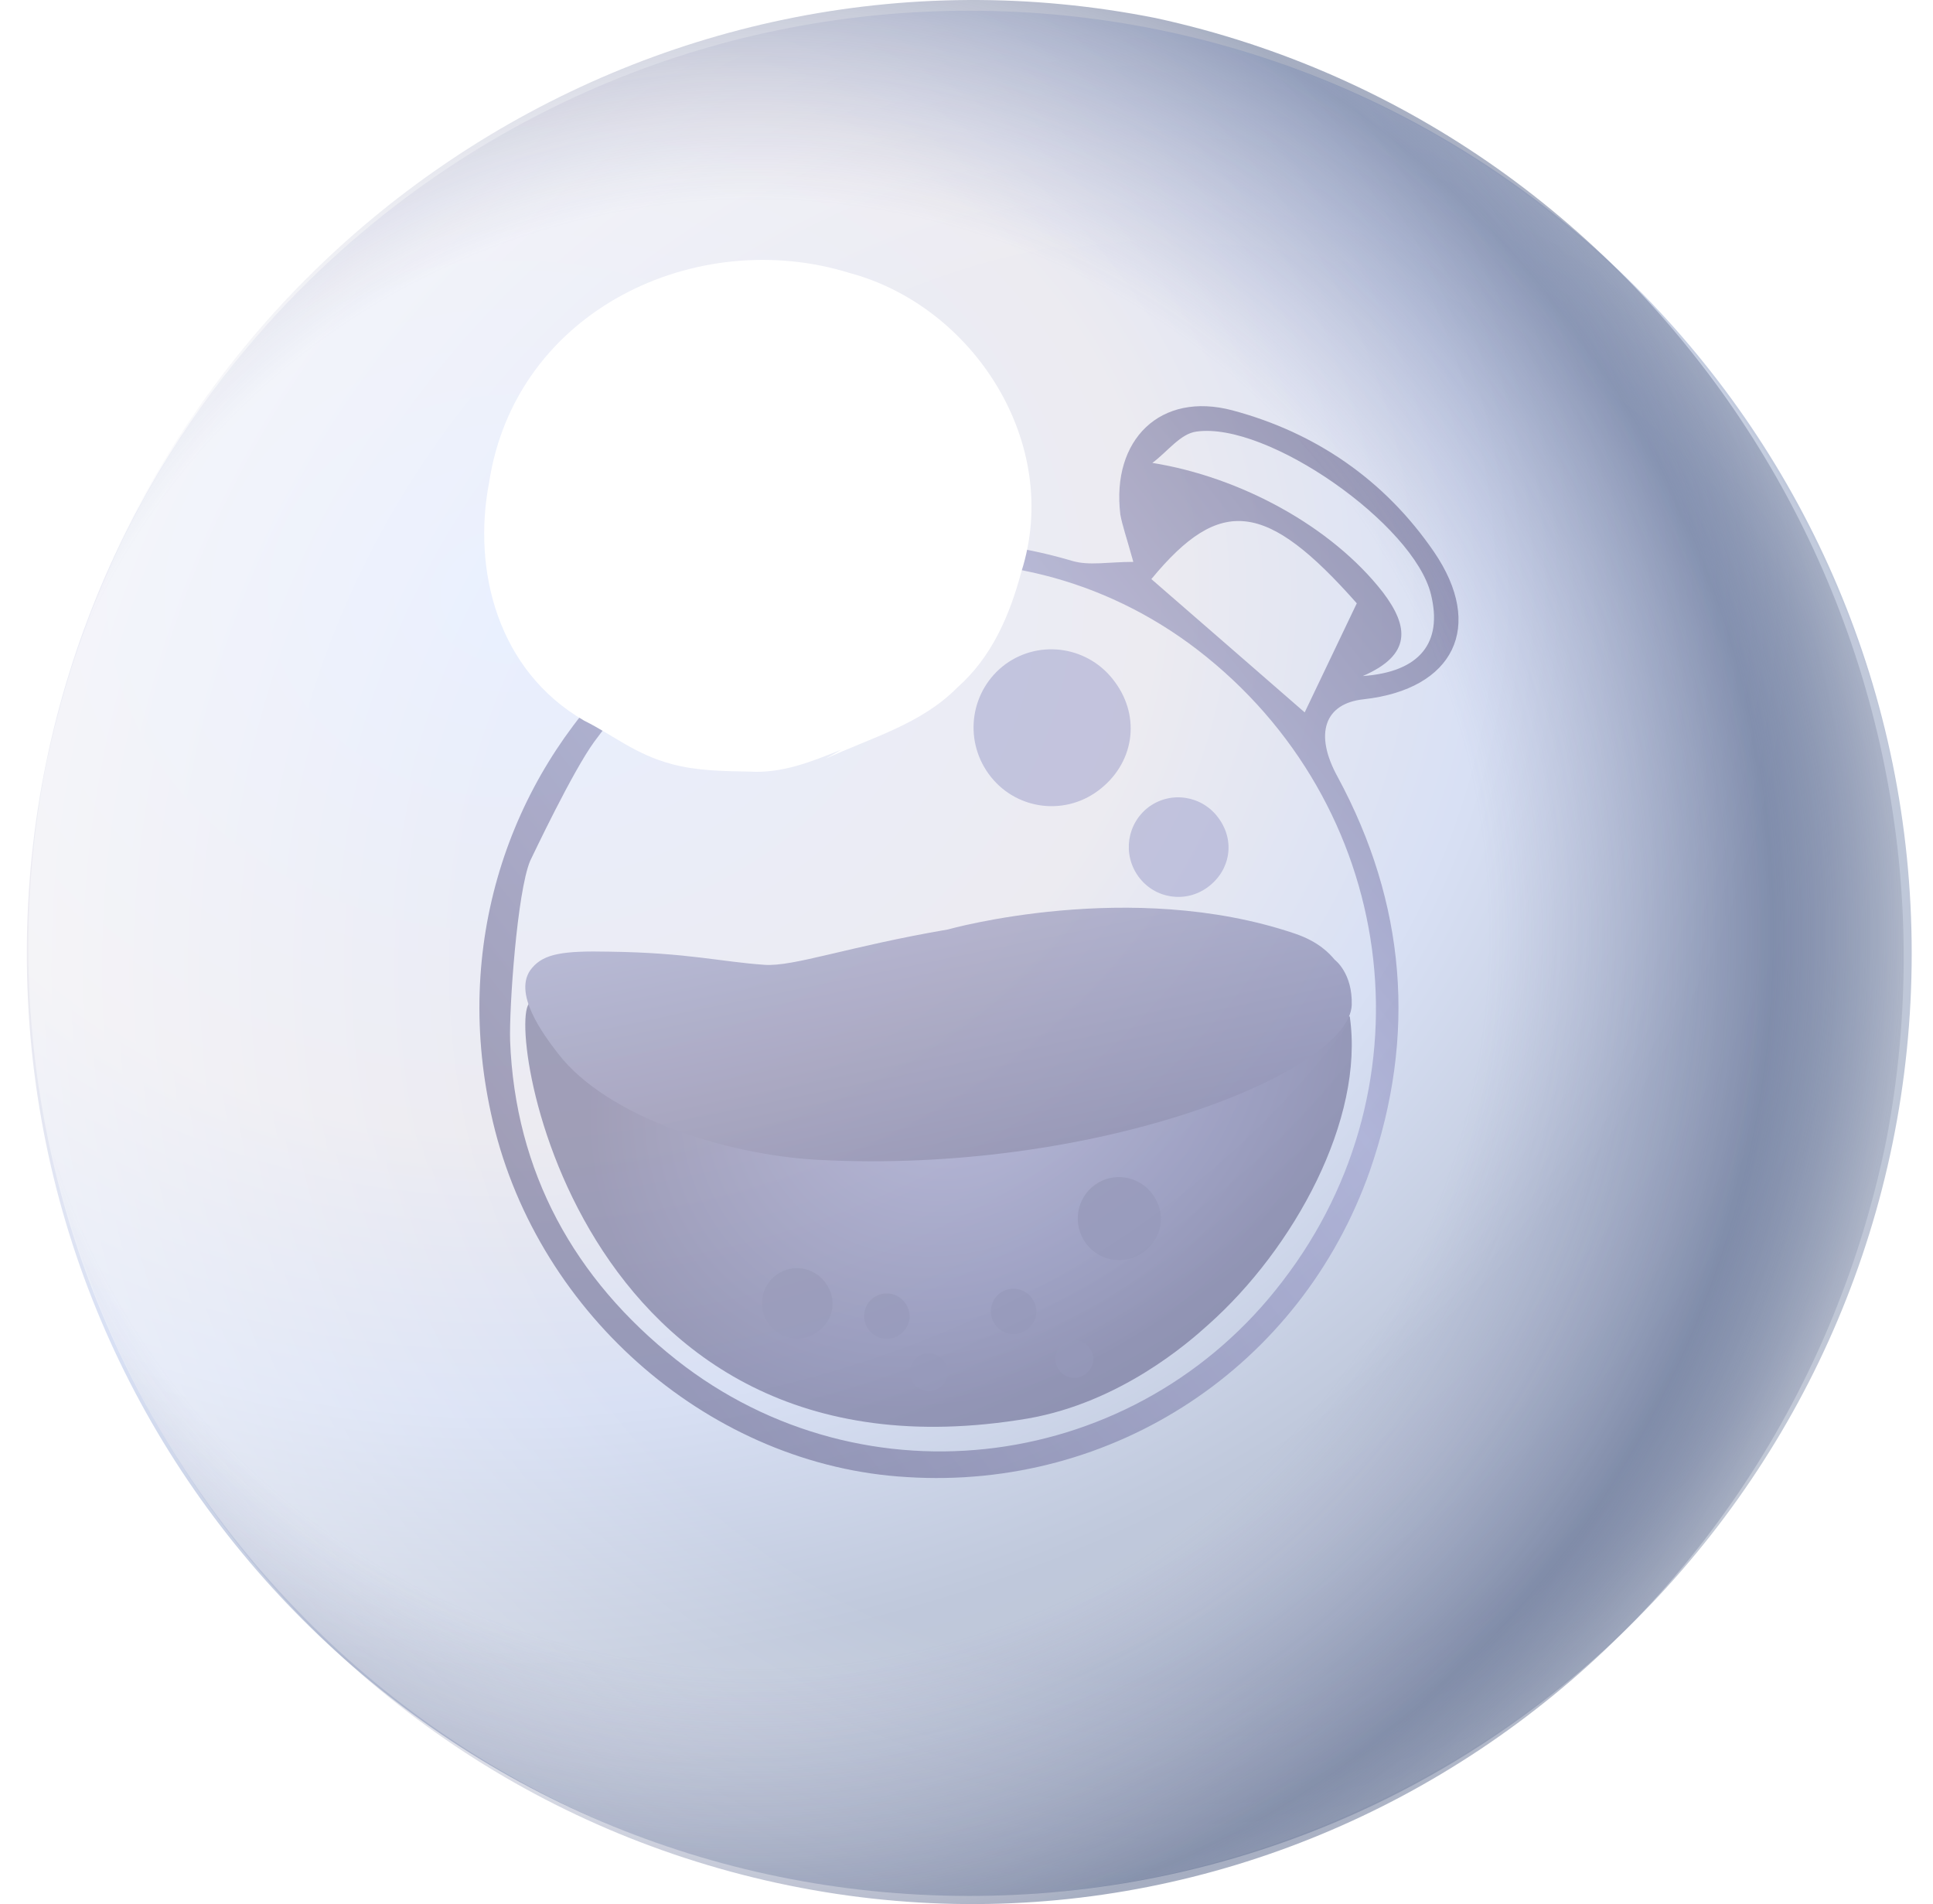 <svg width="66" height="65" viewBox="0 0 66 65" fill="none" xmlns="http://www.w3.org/2000/svg">
<path d="M65.273 32.544C65.273 14.773 50.866 0.366 33.094 0.366C15.323 0.366 0.916 14.773 0.916 32.544C0.916 50.316 15.323 64.722 33.094 64.722C50.866 64.722 65.273 50.316 65.273 32.544Z" fill="url(#paint0_radial_5023_2873)"/>
<path opacity="0.6" d="M39.637 1.012C56.964 4.725 68.103 21.743 64.7 39.069C60.987 56.396 43.969 67.535 26.642 64.132C9.315 60.419 -1.823 43.401 1.58 26.074C5.293 8.438 22.311 -2.701 39.637 1.012Z" fill="url(#paint1_radial_5023_2873)"/>
<g opacity="0.5">
<g filter="url(#filter0_i_5023_2873)">
<path d="M18.135 33.763C17.143 33.867 19.401 50.626 35.104 47.97C38.252 47.419 40.578 45.384 41.262 44.763C44.17 42.177 46.599 37.763 46.086 34.246C46.086 34.246 19.538 33.626 18.135 33.763Z" fill="url(#paint2_radial_5023_2873)"/>
</g>
<g filter="url(#filter1_i_5023_2873)">
<path d="M38.696 18.729C38.457 17.867 38.32 17.488 38.252 17.109C37.944 14.557 39.62 12.902 42.083 13.557C44.923 14.316 47.283 15.936 48.96 18.384C50.705 20.936 49.644 23.074 46.565 23.419C45.231 23.557 44.855 24.591 45.675 26.074C48.002 30.384 48.378 34.902 46.77 39.522C44.41 46.212 38.012 50.419 30.965 49.971C24.328 49.591 18.409 44.488 16.835 37.867C13.962 25.764 24.841 15.212 36.609 18.695C37.191 18.867 37.841 18.729 38.696 18.729ZM17.417 35.074C17.588 39.557 19.607 43.212 23.096 45.971C29.528 51.04 38.833 49.798 43.794 43.281C48.994 36.522 47.694 26.971 40.886 21.729C34.42 16.764 25.217 18.143 20.291 24.867C19.538 25.902 18.204 28.729 18.101 28.936C17.656 30.005 17.383 33.936 17.417 35.074ZM44.547 23.867C45.162 22.591 45.744 21.35 46.326 20.143C43.246 16.66 41.673 16.453 39.312 19.316C41.057 20.833 42.768 22.316 44.547 23.867ZM46.531 22.626C48.481 22.488 49.268 21.488 48.857 19.833C48.276 17.453 43.281 13.936 40.852 14.281C40.304 14.35 39.86 14.971 39.346 15.35C42.357 15.833 45.47 17.522 47.215 19.764C48.105 20.936 48.207 21.902 46.531 22.626Z" fill="url(#paint3_linear_5023_2873)"/>
</g>
<path d="M18.169 33.039C18.579 32.556 19.229 32.453 20.803 32.487C23.471 32.522 24.6 32.832 26.105 32.936C27.098 33.005 28.945 32.315 32.366 31.729C32.366 31.729 38.593 29.97 44.203 31.867C45.024 32.142 45.401 32.556 45.572 32.763C45.572 32.763 46.188 33.212 46.153 34.315C46.051 36.591 37.429 40.108 27.884 39.591C24.805 39.418 20.734 38.142 19.058 35.97C18.579 35.349 17.45 33.867 18.169 33.039Z" fill="url(#paint4_linear_5023_2873)"/>
<g filter="url(#filter2_i_5023_2873)">
<path d="M37.486 26.546C36.288 27.43 34.621 27.162 33.757 25.968C32.885 24.764 33.145 23.097 34.332 22.22C35.528 21.355 37.195 21.623 38.067 22.828C38.967 24.045 38.717 25.637 37.486 26.546Z" fill="#999BC8"/>
</g>
<g filter="url(#filter3_i_5023_2873)">
<path d="M41.236 29.834C40.475 30.396 39.417 30.225 38.869 29.468C38.315 28.703 38.48 27.645 39.234 27.088C39.993 26.539 41.051 26.709 41.605 27.474C42.176 28.247 42.017 29.258 41.236 29.834Z" fill="#999BC8"/>
</g>
<g filter="url(#filter4_i_5023_2873)">
<path d="M27.924 45.01C27.386 45.407 26.637 45.287 26.249 44.751C25.857 44.21 25.974 43.461 26.508 43.067C27.045 42.678 27.794 42.798 28.186 43.34C28.59 43.887 28.477 44.602 27.924 45.01Z" fill="#5A5885"/>
</g>
<g filter="url(#filter5_i_5023_2873)">
<path d="M39.047 42.29C38.413 42.758 37.53 42.616 37.072 41.984C36.61 41.346 36.748 40.463 37.377 39.999C38.01 39.54 38.893 39.683 39.355 40.32C39.832 40.965 39.699 41.809 39.047 42.29Z" fill="#5A5885"/>
</g>
<g filter="url(#filter6_i_5023_2873)">
<path d="M30.734 45.103C30.387 45.359 29.904 45.281 29.653 44.935C29.4 44.586 29.476 44.103 29.82 43.849C30.167 43.598 30.65 43.676 30.903 44.025C31.163 44.378 31.091 44.839 30.734 45.103Z" fill="#5A5885"/>
</g>
<g filter="url(#filter7_i_5023_2873)">
<path d="M35.062 44.941C34.715 45.197 34.232 45.119 33.981 44.773C33.728 44.424 33.804 43.941 34.148 43.687C34.495 43.436 34.978 43.514 35.231 43.863C35.492 44.216 35.419 44.677 35.062 44.941Z" fill="#5A5885"/>
</g>
<g filter="url(#filter8_i_5023_2873)">
<path d="M32.092 46.908C31.803 47.121 31.402 47.057 31.194 46.77C30.984 46.48 31.047 46.078 31.332 45.867C31.62 45.659 32.022 45.724 32.231 46.014C32.448 46.307 32.388 46.69 32.092 46.908Z" fill="#5A5885"/>
</g>
<g filter="url(#filter9_i_5023_2873)">
<path d="M37.058 46.457C36.77 46.67 36.369 46.605 36.161 46.318C35.951 46.028 36.013 45.627 36.299 45.416C36.587 45.207 36.988 45.272 37.198 45.562C37.415 45.855 37.355 46.238 37.058 46.457Z" fill="#5A5885"/>
</g>
</g>
<path opacity="0.79" d="M26.537 64.28C9.302 60.535 -1.777 43.371 1.608 25.895C5.301 8.419 22.228 -2.816 39.463 0.617C56.698 4.362 67.777 21.526 64.392 39.002C60.699 56.791 43.772 68.025 26.537 64.28Z" fill="url(#paint5_radial_5023_2873)"/>
<g filter="url(#filter10_f_5023_2873)">
<path d="M16.701 16.466C16.117 19.488 17.01 22.907 19.947 24.602C20.945 25.096 21.675 25.746 22.94 26.085C23.784 26.311 24.685 26.325 25.585 26.34C26.697 26.41 27.711 26.001 28.725 25.591C28.457 25.747 28.457 25.747 28.189 25.902C29.739 25.182 31.442 24.73 32.684 23.473C33.868 22.428 34.476 21.002 34.873 19.519C36.276 15.127 33.234 10.451 29.015 9.321C23.798 7.696 17.601 10.577 16.701 16.466Z" fill="white"/>
</g>
<defs>
<filter id="filter0_i_5023_2873" x="17.936" y="33.743" width="28.219" height="14.964" filterUnits="userSpaceOnUse" color-interpolation-filters="sRGB">
<feFlood flood-opacity="0" result="BackgroundImageFix"/>
<feBlend mode="normal" in="SourceGraphic" in2="BackgroundImageFix" result="shape"/>
<feColorMatrix in="SourceAlpha" type="matrix" values="0 0 0 0 0 0 0 0 0 0 0 0 0 0 0 0 0 0 127 0" result="hardAlpha"/>
<feOffset dy="0.452"/>
<feGaussianBlur stdDeviation="0.452"/>
<feComposite in2="hardAlpha" operator="arithmetic" k2="-1" k3="1"/>
<feColorMatrix type="matrix" values="0 0 0 0 0.178 0 0 0 0 0.16 0 0 0 0 0.367 0 0 0 1 0"/>
<feBlend mode="normal" in2="shape" result="effect1_innerShadow_5023_2873"/>
</filter>
<filter id="filter1_i_5023_2873" x="16.369" y="13.413" width="33.43" height="37.042" filterUnits="userSpaceOnUse" color-interpolation-filters="sRGB">
<feFlood flood-opacity="0" result="BackgroundImageFix"/>
<feBlend mode="normal" in="SourceGraphic" in2="BackgroundImageFix" result="shape"/>
<feColorMatrix in="SourceAlpha" type="matrix" values="0 0 0 0 0 0 0 0 0 0 0 0 0 0 0 0 0 0 127 0" result="hardAlpha"/>
<feOffset dy="0.452"/>
<feGaussianBlur stdDeviation="0.452"/>
<feComposite in2="hardAlpha" operator="arithmetic" k2="-1" k3="1"/>
<feColorMatrix type="matrix" values="0 0 0 0 0.178 0 0 0 0 0.16 0 0 0 0 0.367 0 0 0 1 0"/>
<feBlend mode="normal" in2="shape" result="effect1_innerShadow_5023_2873"/>
</filter>
<filter id="filter2_i_5023_2873" x="33.24" y="21.713" width="5.365" height="5.807" filterUnits="userSpaceOnUse" color-interpolation-filters="sRGB">
<feFlood flood-opacity="0" result="BackgroundImageFix"/>
<feBlend mode="normal" in="SourceGraphic" in2="BackgroundImageFix" result="shape"/>
<feColorMatrix in="SourceAlpha" type="matrix" values="0 0 0 0 0 0 0 0 0 0 0 0 0 0 0 0 0 0 127 0" result="hardAlpha"/>
<feOffset dy="0.452"/>
<feGaussianBlur stdDeviation="0.452"/>
<feComposite in2="hardAlpha" operator="arithmetic" k2="-1" k3="1"/>
<feColorMatrix type="matrix" values="0 0 0 0 0.178 0 0 0 0 0.16 0 0 0 0 0.367 0 0 0 1 0"/>
<feBlend mode="normal" in2="shape" result="effect1_innerShadow_5023_2873"/>
</filter>
<filter id="filter3_i_5023_2873" x="38.541" y="26.767" width="3.406" height="3.851" filterUnits="userSpaceOnUse" color-interpolation-filters="sRGB">
<feFlood flood-opacity="0" result="BackgroundImageFix"/>
<feBlend mode="normal" in="SourceGraphic" in2="BackgroundImageFix" result="shape"/>
<feColorMatrix in="SourceAlpha" type="matrix" values="0 0 0 0 0 0 0 0 0 0 0 0 0 0 0 0 0 0 127 0" result="hardAlpha"/>
<feOffset dy="0.452"/>
<feGaussianBlur stdDeviation="0.452"/>
<feComposite in2="hardAlpha" operator="arithmetic" k2="-1" k3="1"/>
<feColorMatrix type="matrix" values="0 0 0 0 0.178 0 0 0 0 0.16 0 0 0 0 0.367 0 0 0 1 0"/>
<feBlend mode="normal" in2="shape" result="effect1_innerShadow_5023_2873"/>
</filter>
<filter id="filter4_i_5023_2873" x="26.018" y="42.839" width="2.41" height="2.858" filterUnits="userSpaceOnUse" color-interpolation-filters="sRGB">
<feFlood flood-opacity="0" result="BackgroundImageFix"/>
<feBlend mode="normal" in="SourceGraphic" in2="BackgroundImageFix" result="shape"/>
<feColorMatrix in="SourceAlpha" type="matrix" values="0 0 0 0 0 0 0 0 0 0 0 0 0 0 0 0 0 0 127 0" result="hardAlpha"/>
<feOffset dy="0.452"/>
<feGaussianBlur stdDeviation="0.452"/>
<feComposite in2="hardAlpha" operator="arithmetic" k2="-1" k3="1"/>
<feColorMatrix type="matrix" values="0 0 0 0 0.178 0 0 0 0 0.16 0 0 0 0 0.367 0 0 0 1 0"/>
<feBlend mode="normal" in2="shape" result="effect1_innerShadow_5023_2873"/>
</filter>
<filter id="filter5_i_5023_2873" x="36.799" y="39.73" width="2.842" height="3.288" filterUnits="userSpaceOnUse" color-interpolation-filters="sRGB">
<feFlood flood-opacity="0" result="BackgroundImageFix"/>
<feBlend mode="normal" in="SourceGraphic" in2="BackgroundImageFix" result="shape"/>
<feColorMatrix in="SourceAlpha" type="matrix" values="0 0 0 0 0 0 0 0 0 0 0 0 0 0 0 0 0 0 127 0" result="hardAlpha"/>
<feOffset dy="0.452"/>
<feGaussianBlur stdDeviation="0.452"/>
<feComposite in2="hardAlpha" operator="arithmetic" k2="-1" k3="1"/>
<feColorMatrix type="matrix" values="0 0 0 0 0.178 0 0 0 0 0.16 0 0 0 0 0.367 0 0 0 1 0"/>
<feBlend mode="normal" in2="shape" result="effect1_innerShadow_5023_2873"/>
</filter>
<filter id="filter6_i_5023_2873" x="29.504" y="43.702" width="1.555" height="2.004" filterUnits="userSpaceOnUse" color-interpolation-filters="sRGB">
<feFlood flood-opacity="0" result="BackgroundImageFix"/>
<feBlend mode="normal" in="SourceGraphic" in2="BackgroundImageFix" result="shape"/>
<feColorMatrix in="SourceAlpha" type="matrix" values="0 0 0 0 0 0 0 0 0 0 0 0 0 0 0 0 0 0 127 0" result="hardAlpha"/>
<feOffset dy="0.452"/>
<feGaussianBlur stdDeviation="0.452"/>
<feComposite in2="hardAlpha" operator="arithmetic" k2="-1" k3="1"/>
<feColorMatrix type="matrix" values="0 0 0 0 0.178 0 0 0 0 0.16 0 0 0 0 0.367 0 0 0 1 0"/>
<feBlend mode="normal" in2="shape" result="effect1_innerShadow_5023_2873"/>
</filter>
<filter id="filter7_i_5023_2873" x="33.832" y="43.54" width="1.555" height="2.004" filterUnits="userSpaceOnUse" color-interpolation-filters="sRGB">
<feFlood flood-opacity="0" result="BackgroundImageFix"/>
<feBlend mode="normal" in="SourceGraphic" in2="BackgroundImageFix" result="shape"/>
<feColorMatrix in="SourceAlpha" type="matrix" values="0 0 0 0 0 0 0 0 0 0 0 0 0 0 0 0 0 0 127 0" result="hardAlpha"/>
<feOffset dy="0.452"/>
<feGaussianBlur stdDeviation="0.452"/>
<feComposite in2="hardAlpha" operator="arithmetic" k2="-1" k3="1"/>
<feColorMatrix type="matrix" values="0 0 0 0 0.178 0 0 0 0 0.16 0 0 0 0 0.367 0 0 0 1 0"/>
<feBlend mode="normal" in2="shape" result="effect1_innerShadow_5023_2873"/>
</filter>
<filter id="filter8_i_5023_2873" x="31.07" y="45.745" width="1.291" height="1.741" filterUnits="userSpaceOnUse" color-interpolation-filters="sRGB">
<feFlood flood-opacity="0" result="BackgroundImageFix"/>
<feBlend mode="normal" in="SourceGraphic" in2="BackgroundImageFix" result="shape"/>
<feColorMatrix in="SourceAlpha" type="matrix" values="0 0 0 0 0 0 0 0 0 0 0 0 0 0 0 0 0 0 127 0" result="hardAlpha"/>
<feOffset dy="0.452"/>
<feGaussianBlur stdDeviation="0.452"/>
<feComposite in2="hardAlpha" operator="arithmetic" k2="-1" k3="1"/>
<feColorMatrix type="matrix" values="0 0 0 0 0.178 0 0 0 0 0.16 0 0 0 0 0.367 0 0 0 1 0"/>
<feBlend mode="normal" in2="shape" result="effect1_innerShadow_5023_2873"/>
</filter>
<filter id="filter9_i_5023_2873" x="36.037" y="45.294" width="1.291" height="1.741" filterUnits="userSpaceOnUse" color-interpolation-filters="sRGB">
<feFlood flood-opacity="0" result="BackgroundImageFix"/>
<feBlend mode="normal" in="SourceGraphic" in2="BackgroundImageFix" result="shape"/>
<feColorMatrix in="SourceAlpha" type="matrix" values="0 0 0 0 0 0 0 0 0 0 0 0 0 0 0 0 0 0 127 0" result="hardAlpha"/>
<feOffset dy="0.452"/>
<feGaussianBlur stdDeviation="0.452"/>
<feComposite in2="hardAlpha" operator="arithmetic" k2="-1" k3="1"/>
<feColorMatrix type="matrix" values="0 0 0 0 0.178 0 0 0 0 0.16 0 0 0 0 0.367 0 0 0 1 0"/>
<feBlend mode="normal" in2="shape" result="effect1_innerShadow_5023_2873"/>
</filter>
<filter id="filter10_f_5023_2873" x="8.707" y="1.048" width="34.337" height="33.125" filterUnits="userSpaceOnUse" color-interpolation-filters="sRGB">
<feFlood flood-opacity="0" result="BackgroundImageFix"/>
<feBlend mode="normal" in="SourceGraphic" in2="BackgroundImageFix" result="shape"/>
<feGaussianBlur stdDeviation="3.912" result="effect1_foregroundBlur_5023_2873"/>
</filter>
<radialGradient id="paint0_radial_5023_2873" cx="0" cy="0" r="1" gradientUnits="userSpaceOnUse" gradientTransform="translate(17.218 20.264) rotate(-2.067) scale(70.177 58.25)">
<stop offset="0" stop-color="#E8EFFF"/>
<stop offset="0.318" stop-color="#ECEBF1"/>
<stop offset="0.484" stop-color="#D8E0F4"/>
<stop offset="0.635" stop-color="#BFC8DB"/>
<stop offset="1" stop-color="#BCC1CB"/>
</radialGradient>
<radialGradient id="paint1_radial_5023_2873" cx="0" cy="0" r="1" gradientUnits="userSpaceOnUse" gradientTransform="translate(40.388 33.07) rotate(-78.34) scale(44.544)">
<stop offset="0.543" stop-color="white" stop-opacity="0"/>
<stop offset="1" stop-color="white"/>
</radialGradient>
<radialGradient id="paint2_radial_5023_2873" cx="0" cy="0" r="1" gradientUnits="userSpaceOnUse" gradientTransform="translate(33.069 35.551) rotate(55.67) scale(11.213 13.722)">
<stop stop-color="#9091C5"/>
<stop offset="1" stop-color="#54517E"/>
</radialGradient>
<linearGradient id="paint3_linear_5023_2873" x1="24.938" y1="48.876" x2="53.659" y2="26.114" gradientUnits="userSpaceOnUse">
<stop stop-color="#54517E"/>
<stop offset="0.641" stop-color="#9091C5"/>
<stop offset="1" stop-color="#575480"/>
</linearGradient>
<linearGradient id="paint4_linear_5023_2873" x1="37.133" y1="39.164" x2="34.197" y2="24.936" gradientUnits="userSpaceOnUse">
<stop stop-color="#524E7C"/>
<stop offset="0.99" stop-color="#9A9ECB"/>
</linearGradient>
<radialGradient id="paint5_radial_5023_2873" cx="0" cy="0" r="1" gradientUnits="userSpaceOnUse" gradientTransform="translate(25.79 31.946) rotate(101.504) scale(44.903 44.332)">
<stop offset="0.562" stop-color="#6D71A2" stop-opacity="0"/>
<stop offset="0.781" stop-color="#2D3F6D" stop-opacity="0.54"/>
<stop offset="0.958" stop-color="white"/>
</radialGradient>
</defs>
</svg>

